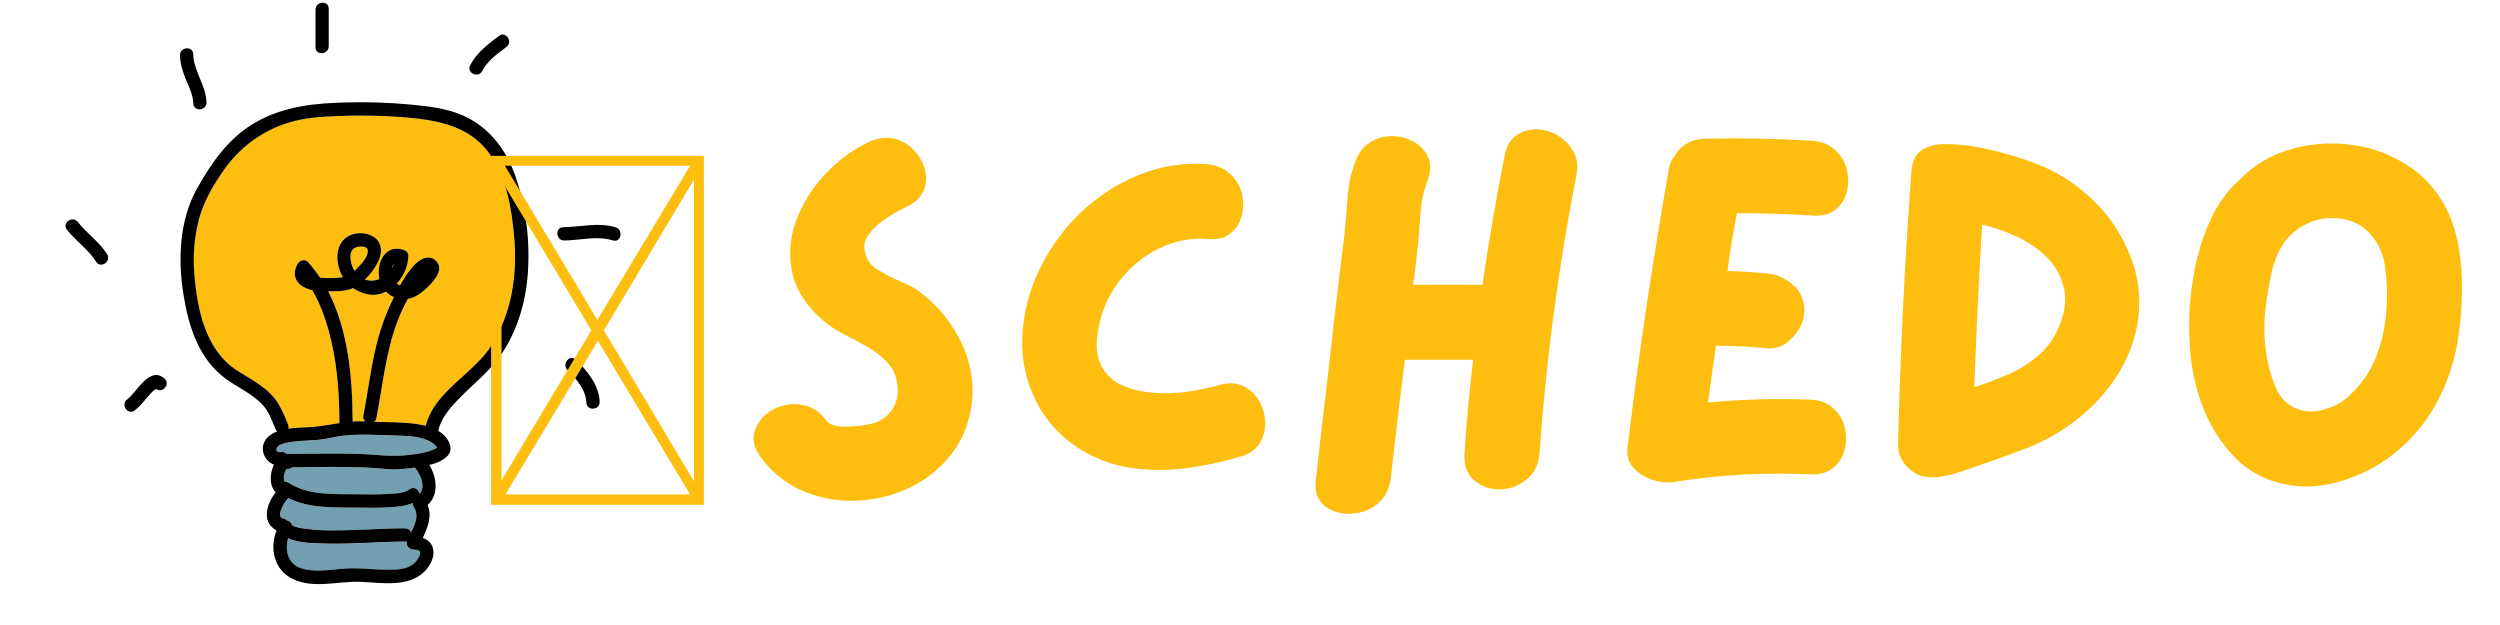 <svg xmlns="http://www.w3.org/2000/svg" xmlns:xlink="http://www.w3.org/1999/xlink" width="200" zoomAndPan="magnify" viewBox="0 0 150 37.5" height="50" preserveAspectRatio="xMidYMid meet" version="1.0"><defs><g/><clipPath id="c10b128c34"><path d="M 33 13 L 37.457 13 L 37.457 15 L 33 15 Z M 33 13 " clip-rule="nonzero"/></clipPath><clipPath id="e77aa66f9e"><path d="M 10 6 L 32 6 L 32 35.344 L 10 35.344 Z M 10 6 " clip-rule="nonzero"/></clipPath><clipPath id="a1e761afb2"><path d="M 3.652 13 L 7 13 L 7 16 L 3.652 16 Z M 3.652 13 " clip-rule="nonzero"/></clipPath></defs><g clip-path="url(#c10b128c34)"><path fill="#000000" d="M 36.934 13.637 C 35.902 13.324 34.844 13.617 33.797 13.633 C 33.281 13.641 33.348 14.438 33.859 14.43 C 34.832 14.418 35.82 14.129 36.777 14.426 C 37.273 14.574 37.418 13.781 36.934 13.637 Z M 36.934 13.637 " fill-opacity="1" fill-rule="nonzero"/></g><path fill="#000000" d="M 34.57 21.59 C 34.207 21.219 33.684 21.824 34.043 22.191 C 34.57 22.727 35.152 23.371 35.184 24.164 C 35.203 24.68 36 24.617 35.98 24.102 C 35.938 23.094 35.242 22.273 34.57 21.59 Z M 34.57 21.59 " fill-opacity="1" fill-rule="nonzero"/><path fill="#73a0b1" d="M 26.227 26.844 L 26.227 26.84 C 26.176 26.77 26.113 26.711 26.043 26.656 C 25.418 26.148 24.418 26.156 23.656 26.137 C 22.598 26.105 21.535 26.023 20.484 26.164 C 19.996 26.227 19.52 26.363 19.031 26.402 C 18.68 26.43 18.332 26.438 17.984 26.469 C 17.602 26.5 17.191 26.527 16.836 26.68 C 16.543 26.805 16.449 27.184 16.879 27.129 C 17.008 27.105 17.117 27.145 17.199 27.246 C 17.457 27.246 17.715 27.246 17.969 27.242 C 19.27 27.223 20.57 27.195 21.867 27.254 C 22.637 27.289 23.391 27.398 24.16 27.336 C 24.711 27.293 25.281 27.238 25.801 27.059 C 25.914 27.027 26.02 26.984 26.125 26.93 C 26.164 26.906 26.199 26.883 26.234 26.855 C 26.219 26.859 26.223 26.855 26.227 26.844 Z M 26.227 26.844 " fill-opacity="1" fill-rule="nonzero"/><path fill="#fdbe10" d="M 22.582 20.707 C 22.828 19.707 23.18 18.746 23.637 17.824 C 23.457 17.75 23.297 17.641 23.16 17.5 C 22.734 17.715 22.293 17.746 21.84 17.602 C 21.605 17.527 21.387 17.422 21.184 17.285 C 20.797 17.457 20.355 17.477 19.934 17.48 L 19.691 17.48 C 20.902 19.828 21.148 22.727 21.156 25.285 L 21.156 25.297 C 21.258 25.289 21.355 25.281 21.457 25.281 C 21.613 25.281 21.766 25.281 21.922 25.285 C 21.809 25.188 21.766 25.066 21.801 24.918 C 22.078 23.52 22.242 22.094 22.582 20.707 Z M 22.582 20.707 " fill-opacity="1" fill-rule="nonzero"/><path fill="#73a0b1" d="M 24.824 32.98 C 24.551 32.973 24.352 32.754 24.406 32.492 C 24.387 32.496 24.367 32.5 24.348 32.5 C 22.766 32.504 21.188 32.66 19.602 32.621 C 18.945 32.605 17.992 32.617 17.289 32.305 C 17.074 33.055 17.277 33.898 18.16 34.129 C 19.18 34.402 20.242 34.082 21.273 34.105 C 21.844 34.117 22.406 34.172 22.973 34.18 C 23.473 34.188 24.082 34.219 24.543 34.004 C 24.84 33.859 25.051 33.633 25.176 33.328 C 25.289 33.031 25.098 32.988 24.824 32.98 Z M 24.824 32.98 " fill-opacity="1" fill-rule="nonzero"/><path fill="#fdbe10" d="M 21.152 14.977 C 20.918 15.297 21.051 15.816 21.211 16.141 C 21.23 16.18 21.25 16.215 21.273 16.25 L 21.328 16.199 C 21.59 15.938 22.098 15.445 22.074 15.027 C 22.051 14.684 21.32 14.762 21.152 14.977 Z M 21.152 14.977 " fill-opacity="1" fill-rule="nonzero"/><path fill="#73a0b1" d="M 24.824 30.398 C 24.781 30.332 24.758 30.258 24.758 30.176 C 24.332 30.375 23.809 30.41 23.363 30.438 C 22.727 30.477 22.094 30.469 21.457 30.457 C 20.074 30.438 18.559 30.523 17.297 29.879 C 17.098 30.102 16.949 30.348 16.848 30.629 C 16.773 30.852 16.801 30.996 16.914 31.094 C 17.027 31.09 17.121 31.129 17.195 31.219 L 17.223 31.223 C 17.383 31.262 17.488 31.363 17.535 31.523 C 17.801 31.656 18.145 31.699 18.395 31.734 C 18.93 31.801 19.465 31.828 20 31.82 C 21.43 31.82 22.855 31.703 24.285 31.695 C 24.469 31.691 24.594 31.773 24.664 31.941 C 24.918 31.445 25.156 30.918 24.824 30.398 Z M 24.824 30.398 " fill-opacity="1" fill-rule="nonzero"/><path fill="#73a0b1" d="M 24.941 28.113 C 24.93 28.098 24.918 28.078 24.906 28.062 C 24.535 28.113 24.152 28.148 23.777 28.16 C 23.387 28.18 23 28.121 22.609 28.094 C 21.965 28.047 21.316 28.027 20.668 28.02 C 19.625 28.012 18.582 28.035 17.539 28.043 C 17.438 28.125 17.32 28.156 17.191 28.137 C 17.059 28.391 16.965 28.703 17.09 28.91 C 17.176 28.902 17.254 28.922 17.324 28.969 C 18.551 29.758 20.086 29.633 21.477 29.656 C 22.051 29.668 22.633 29.676 23.207 29.641 C 23.633 29.617 24.215 29.625 24.574 29.359 C 24.848 29.156 25.137 29.379 25.18 29.641 C 25.535 29.219 25.277 28.551 24.941 28.113 Z M 24.941 28.113 " fill-opacity="1" fill-rule="nonzero"/><path fill="#fdbe10" d="M 30.863 14.383 C 30.727 12.629 30.406 10.664 29.355 9.203 C 28.117 7.492 26.109 7.188 24.141 7.023 C 22.879 6.93 21.621 6.906 20.359 6.957 C 19.344 6.992 18.332 7.047 17.352 7.344 C 15.672 7.848 14.309 8.898 13.32 10.348 C 12.734 11.211 12.191 12.164 11.926 13.176 C 11.652 14.258 11.562 15.355 11.66 16.469 C 11.832 18.559 12.324 20.984 14.191 22.207 C 14.969 22.715 15.844 23.129 16.441 23.863 C 16.812 24.324 17.059 24.922 17.281 25.469 C 17.316 25.551 17.32 25.633 17.297 25.719 C 17.727 25.652 18.176 25.648 18.566 25.625 C 19.172 25.594 19.762 25.477 20.359 25.383 L 20.359 25.348 C 20.359 23.746 20.25 22.117 19.895 20.555 C 19.648 19.469 19.297 18.371 18.734 17.406 C 18.543 17.367 18.359 17.301 18.188 17.203 C 17.664 16.895 17.543 16.359 17.848 15.836 C 17.965 15.633 18.285 15.508 18.469 15.711 C 18.734 16.008 18.98 16.32 19.199 16.652 C 19.582 16.691 19.965 16.691 20.344 16.652 C 20.426 16.645 20.5 16.637 20.57 16.625 C 20.5 16.508 20.445 16.391 20.398 16.266 C 20.188 15.699 20.141 15 20.52 14.492 C 20.91 13.965 21.73 13.859 22.305 14.145 C 22.91 14.445 22.973 15.109 22.695 15.676 C 22.492 16.09 22.227 16.453 21.895 16.773 C 22.188 16.871 22.477 16.859 22.762 16.742 C 22.566 15.828 23.074 14.641 24.184 14.98 C 24.34 15.027 24.512 15.152 24.504 15.344 C 24.477 15.984 24.242 16.539 23.805 17.012 C 23.867 17.059 23.934 17.094 24.008 17.117 C 24.23 16.703 24.492 16.32 24.793 15.961 C 25.168 15.535 25.801 15.168 26.238 15.75 C 26.625 16.254 25.926 16.973 25.59 17.285 C 25.258 17.598 24.902 17.859 24.473 17.926 C 24.215 18.391 23.996 18.867 23.809 19.363 C 23.137 21.199 22.957 23.16 22.582 25.07 C 22.566 25.164 22.523 25.242 22.445 25.301 C 22.652 25.312 22.859 25.32 23.066 25.324 C 23.5 25.328 23.938 25.34 24.371 25.375 C 24.766 25.398 25.156 25.453 25.543 25.543 C 26.059 23.453 28.477 22.402 29.539 20.641 C 30.688 18.75 31.031 16.566 30.863 14.383 Z M 30.863 14.383 " fill-opacity="1" fill-rule="nonzero"/><path fill="#73a0b1" d="M 23.52 16.086 C 23.566 16 23.605 15.906 23.637 15.812 C 23.57 15.891 23.531 15.98 23.52 16.086 Z M 23.52 16.086 " fill-opacity="1" fill-rule="nonzero"/><g clip-path="url(#e77aa66f9e)"><path fill="#000000" d="M 30.934 10.598 C 30.391 9.012 29.375 7.656 27.832 6.953 C 26.824 6.492 25.68 6.375 24.59 6.27 C 23.359 6.156 22.125 6.113 20.891 6.145 C 18.938 6.18 17.043 6.359 15.316 7.352 C 13.727 8.266 12.68 9.766 11.809 11.336 C 10.75 13.246 10.672 15.586 11.012 17.695 C 11.32 19.613 11.93 21.551 13.562 22.738 C 14.277 23.258 15.105 23.613 15.727 24.258 C 16.109 24.648 16.324 25.234 16.527 25.734 C 16.551 25.793 16.582 25.844 16.629 25.887 C 16.465 25.949 16.309 26.035 16.168 26.141 C 15.484 26.676 15.754 27.621 16.43 27.871 C 16.391 27.969 16.359 28.062 16.336 28.141 C 16.176 28.633 16.207 29.188 16.539 29.539 C 16.27 29.891 16.062 30.301 16.016 30.734 C 15.957 31.246 16.203 31.617 16.594 31.832 C 16.168 32.91 16.438 34.191 17.562 34.738 C 18.816 35.348 20.305 34.855 21.637 34.91 C 22.906 34.961 24.523 35.273 25.508 34.254 C 25.816 33.934 26.07 33.441 25.996 32.984 C 25.934 32.602 25.68 32.383 25.367 32.277 C 25.672 31.617 25.93 30.984 25.66 30.297 C 26.336 29.691 26.219 28.66 25.762 27.898 C 26.148 27.805 26.531 27.664 26.82 27.383 C 27.238 26.98 26.969 26.426 26.625 26.098 C 26.523 26.004 26.414 25.918 26.293 25.848 C 26.453 25.121 26.941 24.543 27.449 24.012 C 28.082 23.348 28.785 22.762 29.41 22.094 C 30.797 20.605 31.496 18.527 31.66 16.523 C 31.82 14.5 31.578 12.523 30.934 10.598 Z M 16.914 31.094 C 16.797 30.996 16.773 30.852 16.848 30.629 C 16.949 30.348 17.098 30.102 17.297 29.879 C 18.559 30.523 20.074 30.438 21.457 30.457 C 22.09 30.469 22.727 30.477 23.363 30.438 C 23.809 30.41 24.336 30.375 24.758 30.176 C 24.758 30.258 24.781 30.332 24.82 30.398 C 25.156 30.918 24.918 31.441 24.66 31.945 C 24.594 31.777 24.465 31.695 24.285 31.699 C 22.855 31.703 21.43 31.824 20 31.824 C 19.461 31.832 18.926 31.801 18.395 31.734 C 18.145 31.703 17.797 31.66 17.535 31.527 C 17.488 31.367 17.383 31.266 17.219 31.227 L 17.195 31.223 C 17.121 31.133 17.027 31.09 16.914 31.094 Z M 25.176 33.324 C 25.051 33.629 24.84 33.855 24.543 34 C 24.078 34.215 23.469 34.18 22.973 34.176 C 22.406 34.164 21.844 34.109 21.273 34.098 C 20.242 34.078 19.184 34.395 18.16 34.125 C 17.277 33.891 17.074 33.047 17.289 32.297 C 17.992 32.609 18.949 32.598 19.602 32.613 C 21.188 32.652 22.766 32.5 24.348 32.492 C 24.367 32.492 24.387 32.492 24.406 32.488 C 24.352 32.746 24.551 32.965 24.824 32.973 C 25.098 32.98 25.289 33.031 25.176 33.324 Z M 25.176 29.641 C 25.133 29.379 24.844 29.156 24.57 29.359 C 24.207 29.625 23.629 29.617 23.203 29.641 C 22.625 29.676 22.047 29.664 21.473 29.656 C 20.078 29.633 18.547 29.758 17.32 28.969 C 17.25 28.922 17.172 28.902 17.086 28.91 C 16.965 28.703 17.055 28.391 17.184 28.137 C 17.316 28.156 17.434 28.121 17.539 28.039 C 18.582 28.031 19.621 28.008 20.664 28.02 C 21.312 28.023 21.965 28.043 22.609 28.09 C 22.996 28.117 23.383 28.176 23.773 28.16 C 24.152 28.145 24.527 28.109 24.902 28.059 C 24.914 28.074 24.926 28.094 24.938 28.109 C 25.277 28.551 25.535 29.219 25.176 29.641 Z M 26.121 26.926 C 26.02 26.98 25.91 27.023 25.801 27.055 C 25.277 27.23 24.703 27.289 24.156 27.332 C 23.391 27.395 22.633 27.285 21.867 27.25 C 20.566 27.191 19.266 27.219 17.969 27.234 C 17.711 27.238 17.453 27.242 17.199 27.242 C 17.113 27.141 17.004 27.102 16.875 27.125 C 16.445 27.18 16.539 26.801 16.832 26.676 C 17.188 26.523 17.602 26.496 17.98 26.461 C 18.328 26.434 18.68 26.422 19.027 26.398 C 19.516 26.359 19.996 26.223 20.48 26.156 C 21.531 26.02 22.594 26.102 23.652 26.129 C 24.414 26.152 25.418 26.145 26.043 26.652 C 26.109 26.703 26.172 26.766 26.223 26.836 L 26.223 26.84 C 26.219 26.848 26.215 26.855 26.227 26.848 C 26.195 26.875 26.16 26.902 26.121 26.926 Z M 21.184 17.285 C 21.387 17.422 21.605 17.527 21.84 17.602 C 22.293 17.746 22.734 17.715 23.16 17.5 C 23.297 17.641 23.457 17.75 23.637 17.824 C 23.18 18.746 22.828 19.707 22.582 20.707 C 22.242 22.094 22.078 23.52 21.805 24.918 C 21.766 25.062 21.809 25.188 21.922 25.281 C 21.77 25.277 21.613 25.273 21.457 25.277 C 21.355 25.277 21.254 25.285 21.156 25.293 L 21.156 25.285 C 21.152 22.723 20.902 19.824 19.691 17.48 L 19.934 17.48 C 20.355 17.477 20.797 17.457 21.184 17.285 Z M 21.152 14.977 C 21.32 14.754 22.051 14.684 22.07 15.027 C 22.098 15.445 21.59 15.938 21.324 16.199 L 21.27 16.25 C 21.25 16.215 21.227 16.176 21.207 16.141 C 21.051 15.816 20.918 15.297 21.152 14.977 Z M 23.52 16.086 C 23.531 15.98 23.57 15.891 23.637 15.812 C 23.605 15.906 23.566 16 23.52 16.086 Z M 29.543 20.645 C 28.477 22.406 26.059 23.453 25.547 25.547 C 25.16 25.457 24.77 25.398 24.371 25.375 C 23.938 25.34 23.504 25.332 23.066 25.324 C 22.859 25.324 22.656 25.316 22.449 25.305 C 22.523 25.246 22.57 25.168 22.586 25.074 C 22.957 23.164 23.137 21.199 23.812 19.367 C 23.996 18.871 24.219 18.391 24.473 17.93 C 24.902 17.863 25.246 17.609 25.594 17.289 C 25.938 16.969 26.625 16.258 26.242 15.75 C 25.801 15.172 25.172 15.539 24.797 15.965 C 24.492 16.32 24.23 16.703 24.008 17.117 C 23.934 17.094 23.867 17.059 23.805 17.012 C 24.242 16.539 24.477 15.984 24.504 15.344 C 24.512 15.152 24.34 15.027 24.184 14.98 C 23.074 14.641 22.566 15.828 22.762 16.742 C 22.477 16.859 22.188 16.871 21.895 16.773 C 22.227 16.457 22.496 16.09 22.699 15.68 C 22.977 15.109 22.914 14.449 22.309 14.148 C 21.734 13.863 20.914 13.965 20.523 14.496 C 20.148 15.004 20.191 15.703 20.402 16.266 C 20.449 16.395 20.504 16.512 20.574 16.629 C 20.504 16.641 20.434 16.648 20.348 16.656 C 19.965 16.695 19.586 16.695 19.203 16.656 C 18.98 16.324 18.738 16.012 18.473 15.715 C 18.285 15.512 17.969 15.637 17.852 15.836 C 17.547 16.363 17.668 16.898 18.191 17.207 C 18.363 17.301 18.543 17.371 18.738 17.41 C 19.301 18.375 19.652 19.473 19.898 20.559 C 20.254 22.121 20.359 23.75 20.363 25.348 L 20.363 25.387 C 19.766 25.477 19.172 25.594 18.57 25.629 C 18.18 25.652 17.73 25.656 17.301 25.719 C 17.324 25.637 17.316 25.555 17.285 25.473 C 17.062 24.922 16.82 24.324 16.445 23.863 C 15.848 23.133 14.973 22.719 14.195 22.211 C 12.328 20.988 11.836 18.559 11.664 16.473 C 11.566 15.359 11.656 14.262 11.93 13.18 C 12.195 12.164 12.738 11.211 13.324 10.352 C 14.312 8.898 15.676 7.852 17.355 7.348 C 18.336 7.051 19.348 6.996 20.363 6.961 C 21.625 6.91 22.883 6.934 24.145 7.027 C 26.113 7.188 28.121 7.492 29.359 9.207 C 30.41 10.66 30.727 12.629 30.863 14.383 C 31.031 16.566 30.688 18.75 29.543 20.645 Z M 29.543 20.645 " fill-opacity="1" fill-rule="nonzero"/></g><path fill="#000000" d="M 18.93 0.582 L 18.93 2.836 C 18.93 3.352 19.723 3.289 19.723 2.773 L 19.723 0.52 C 19.723 0.004 18.93 0.066 18.93 0.582 Z M 18.93 0.582 " fill-opacity="1" fill-rule="nonzero"/><path fill="#000000" d="M 11.594 3.254 C 11.582 2.738 10.785 2.805 10.801 3.316 C 10.812 3.844 10.969 4.332 11.172 4.816 C 11.363 5.266 11.582 5.703 11.598 6.203 C 11.613 6.719 12.406 6.656 12.391 6.141 C 12.359 5.113 11.621 4.285 11.594 3.254 Z M 11.594 3.254 " fill-opacity="1" fill-rule="nonzero"/><g clip-path="url(#a1e761afb2)"><path fill="#000000" d="M 6.426 15.25 C 5.957 14.5 5.211 14.02 4.676 13.324 C 4.359 12.918 3.699 13.367 4.012 13.777 C 4.547 14.469 5.301 14.953 5.766 15.703 C 6.039 16.137 6.699 15.688 6.426 15.25 Z M 6.426 15.25 " fill-opacity="1" fill-rule="nonzero"/></g><path fill="#000000" d="M 29.941 2.152 C 29.281 2.648 28.605 3.16 28.211 3.91 C 27.973 4.367 28.688 4.723 28.926 4.266 C 29.25 3.645 29.84 3.227 30.387 2.816 C 30.797 2.512 30.352 1.84 29.941 2.152 Z M 29.941 2.152 " fill-opacity="1" fill-rule="nonzero"/><path fill="#000000" d="M 9.867 22.711 C 8.977 21.926 8.203 23.547 7.633 23.961 C 7.215 24.262 7.656 24.93 8.078 24.629 C 8.367 24.418 8.59 24.125 8.82 23.855 C 8.941 23.703 9.074 23.562 9.219 23.434 C 9.293 23.371 9.395 23.359 9.348 23.312 C 9.727 23.656 10.254 23.051 9.867 22.711 Z M 9.867 22.711 " fill-opacity="1" fill-rule="nonzero"/><g fill="#fdbe10" fill-opacity="1"><g transform="translate(27.967, 30.29)"><g><path d="M 1.5 -20.938 L 14.266 -20.938 L 14.266 0 L 1.5 0 Z M 2.328 -20.344 L 7.875 -11.094 L 13.438 -20.344 Z M 7.516 -10.469 L 2.125 -19.453 L 2.125 -1.469 Z M 7.906 -9.844 L 2.359 -0.625 L 13.438 -0.625 Z M 8.266 -10.469 L 13.672 -1.406 L 13.672 -19.516 Z M 8.266 -10.469 "/></g></g></g><g fill="#fdbe10" fill-opacity="1"><g transform="translate(43.737, 30.29)"><g><path d="M 11.156 -12.984 C 12.281 -12.223 13.164 -11.227 13.812 -10 C 14.457 -8.781 14.711 -7.492 14.578 -6.141 C 14.43 -4.941 14.02 -3.906 13.344 -3.031 C 12.664 -2.164 11.832 -1.5 10.844 -1.031 C 9.852 -0.562 8.805 -0.301 7.703 -0.25 C 6.598 -0.195 5.535 -0.379 4.516 -0.797 C 3.492 -1.223 2.633 -1.895 1.938 -2.812 C 1.582 -3.289 1.43 -3.738 1.484 -4.156 C 1.547 -4.57 1.734 -4.941 2.047 -5.266 C 2.359 -5.586 2.742 -5.812 3.203 -5.938 C 3.66 -6.07 4.125 -6.078 4.594 -5.953 C 5.062 -5.836 5.469 -5.551 5.812 -5.094 C 5.969 -4.863 6.266 -4.734 6.703 -4.703 C 7.141 -4.68 7.578 -4.703 8.016 -4.766 C 8.453 -4.836 8.766 -4.914 8.953 -5 C 9.367 -5.195 9.68 -5.488 9.891 -5.875 C 10.098 -6.27 10.172 -6.695 10.109 -7.156 C 10.055 -7.707 9.859 -8.164 9.516 -8.531 C 9.172 -8.906 8.766 -9.223 8.297 -9.484 C 7.828 -9.742 7.352 -10 6.875 -10.25 C 6.395 -10.5 5.977 -10.773 5.625 -11.078 C 4.625 -11.953 4.016 -12.906 3.797 -13.938 C 3.578 -14.977 3.648 -16.004 4.016 -17.016 C 4.391 -18.035 4.961 -18.961 5.734 -19.797 C 6.516 -20.641 7.406 -21.301 8.406 -21.781 C 8.945 -22.02 9.445 -22.082 9.906 -21.969 C 10.363 -21.863 10.754 -21.641 11.078 -21.297 C 11.41 -20.961 11.633 -20.578 11.75 -20.141 C 11.875 -19.703 11.852 -19.281 11.688 -18.875 C 11.531 -18.477 11.195 -18.148 10.688 -17.891 C 10.344 -17.734 9.945 -17.516 9.5 -17.234 C 9.051 -16.953 8.68 -16.617 8.391 -16.234 C 8.098 -15.848 8.047 -15.414 8.234 -14.938 C 8.328 -14.613 8.555 -14.336 8.922 -14.109 C 9.297 -13.879 9.691 -13.672 10.109 -13.484 C 10.523 -13.305 10.875 -13.141 11.156 -12.984 Z M 11.156 -12.984 "/></g></g></g><g fill="#fdbe10" fill-opacity="1"><g transform="translate(59.836, 30.29)"><g><path d="M 13.312 -7.188 C 13.875 -7.344 14.359 -7.32 14.766 -7.125 C 15.172 -6.926 15.488 -6.625 15.719 -6.219 C 15.945 -5.82 16.066 -5.395 16.078 -4.938 C 16.086 -4.477 15.969 -4.051 15.719 -3.656 C 15.469 -3.27 15.066 -3.008 14.516 -2.875 C 13.492 -2.57 12.445 -2.348 11.375 -2.203 C 10.312 -2.066 9.254 -2.062 8.203 -2.188 C 7.16 -2.32 6.16 -2.66 5.203 -3.203 C 3.961 -3.922 3.02 -4.895 2.375 -6.125 C 1.727 -7.363 1.438 -8.691 1.5 -10.109 C 1.57 -11.504 1.914 -12.844 2.531 -14.125 C 3.156 -15.414 3.977 -16.551 5 -17.531 C 6.031 -18.508 7.195 -19.266 8.5 -19.797 C 9.812 -20.328 11.176 -20.539 12.594 -20.438 C 13.176 -20.375 13.641 -20.176 13.984 -19.844 C 14.336 -19.52 14.566 -19.133 14.672 -18.688 C 14.785 -18.238 14.785 -17.797 14.672 -17.359 C 14.566 -16.922 14.336 -16.562 13.984 -16.281 C 13.641 -16 13.176 -15.891 12.594 -15.953 C 11.562 -16.023 10.582 -15.828 9.656 -15.359 C 8.727 -14.891 7.941 -14.234 7.297 -13.391 C 6.66 -12.555 6.254 -11.633 6.078 -10.625 C 5.898 -9.707 5.941 -8.973 6.203 -8.422 C 6.473 -7.867 6.879 -7.461 7.422 -7.203 C 7.961 -6.953 8.578 -6.797 9.266 -6.734 C 9.953 -6.672 10.648 -6.688 11.359 -6.781 C 12.066 -6.883 12.719 -7.02 13.312 -7.188 Z M 13.312 -7.188 "/></g></g></g><g fill="#fdbe10" fill-opacity="1"><g transform="translate(77.431, 30.29)"><g><path d="M 12.844 -20.922 C 12.938 -21.473 13.16 -21.879 13.516 -22.141 C 13.879 -22.398 14.285 -22.531 14.734 -22.531 C 15.18 -22.531 15.609 -22.41 16.016 -22.172 C 16.43 -21.93 16.754 -21.602 16.984 -21.188 C 17.211 -20.77 17.266 -20.281 17.141 -19.719 C 16.066 -14.207 15.332 -8.66 14.938 -3.078 C 14.895 -2.523 14.707 -2.07 14.375 -1.719 C 14.051 -1.375 13.656 -1.141 13.188 -1.016 C 12.727 -0.898 12.285 -0.898 11.859 -1.016 C 11.43 -1.141 11.078 -1.367 10.797 -1.703 C 10.523 -2.047 10.406 -2.504 10.438 -3.078 C 10.5 -4.016 10.57 -4.953 10.656 -5.891 C 10.75 -6.828 10.848 -7.766 10.953 -8.703 L 6.859 -8.703 C 6.711 -7.504 6.566 -6.312 6.422 -5.125 C 6.285 -3.938 6.148 -2.754 6.016 -1.578 C 5.93 -1.004 5.719 -0.547 5.375 -0.203 C 5.039 0.129 4.645 0.348 4.188 0.453 C 3.727 0.566 3.281 0.566 2.844 0.453 C 2.406 0.348 2.055 0.129 1.797 -0.203 C 1.535 -0.547 1.445 -1.004 1.531 -1.578 C 1.707 -3.223 1.895 -4.863 2.094 -6.5 C 2.289 -8.145 2.477 -9.797 2.656 -11.453 C 2.758 -12.234 2.852 -13.02 2.938 -13.812 C 3.031 -14.613 3.129 -15.414 3.234 -16.219 C 3.305 -16.914 3.367 -17.648 3.422 -18.422 C 3.473 -19.203 3.629 -19.926 3.891 -20.594 C 4.086 -21.125 4.391 -21.516 4.797 -21.766 C 5.211 -22.016 5.656 -22.133 6.125 -22.125 C 6.594 -22.113 7.023 -21.992 7.422 -21.766 C 7.816 -21.535 8.098 -21.223 8.266 -20.828 C 8.441 -20.43 8.422 -19.953 8.203 -19.391 C 7.961 -18.754 7.82 -18.051 7.781 -17.281 C 7.738 -16.508 7.676 -15.785 7.594 -15.109 C 7.562 -14.785 7.523 -14.461 7.484 -14.141 C 7.441 -13.828 7.398 -13.516 7.359 -13.203 L 11.516 -13.203 C 11.703 -14.473 11.906 -15.754 12.125 -17.047 C 12.344 -18.348 12.582 -19.641 12.844 -20.922 Z M 12.844 -20.922 "/></g></g></g><g fill="#fdbe10" fill-opacity="1"><g transform="translate(96.134, 30.29)"><g><path d="M 12.484 -6.312 C 13.055 -6.289 13.516 -6.117 13.859 -5.797 C 14.211 -5.484 14.441 -5.102 14.547 -4.656 C 14.66 -4.207 14.66 -3.758 14.547 -3.312 C 14.441 -2.875 14.211 -2.508 13.859 -2.219 C 13.516 -1.938 13.055 -1.805 12.484 -1.828 C 11.117 -1.891 9.758 -1.883 8.406 -1.812 C 7.051 -1.738 5.695 -1.594 4.344 -1.375 C 3.914 -1.312 3.473 -1.352 3.016 -1.5 C 2.555 -1.656 2.172 -1.898 1.859 -2.234 C 1.555 -2.578 1.445 -3.02 1.531 -3.562 C 1.863 -6.312 2.234 -9.062 2.641 -11.812 C 3.055 -14.57 3.504 -17.328 3.984 -20.078 C 4.035 -20.422 4.156 -20.707 4.344 -20.938 C 4.5 -21.219 4.723 -21.453 5.016 -21.641 C 5.316 -21.836 5.691 -21.945 6.141 -21.969 C 8.285 -22.02 10.438 -21.977 12.594 -21.844 C 13.176 -21.801 13.641 -21.613 13.984 -21.281 C 14.336 -20.957 14.566 -20.57 14.672 -20.125 C 14.785 -19.676 14.785 -19.227 14.672 -18.781 C 14.566 -18.344 14.336 -17.984 13.984 -17.703 C 13.641 -17.43 13.176 -17.316 12.594 -17.359 C 11.125 -17.453 9.617 -17.5 8.078 -17.5 C 7.973 -16.926 7.867 -16.348 7.766 -15.766 C 7.672 -15.191 7.586 -14.613 7.516 -14.031 C 8.328 -14.008 9.113 -13.961 9.875 -13.891 C 10.469 -13.828 10.988 -13.598 11.438 -13.203 C 11.895 -12.816 12.125 -12.297 12.125 -11.641 C 12.125 -11.266 12.016 -10.895 11.797 -10.531 C 11.586 -10.176 11.312 -9.883 10.969 -9.656 C 10.633 -9.438 10.27 -9.348 9.875 -9.391 C 8.852 -9.492 7.836 -9.547 6.828 -9.547 C 6.742 -8.984 6.66 -8.41 6.578 -7.828 C 6.504 -7.254 6.426 -6.691 6.344 -6.141 C 7.363 -6.234 8.379 -6.297 9.391 -6.328 C 10.41 -6.359 11.441 -6.352 12.484 -6.312 Z M 12.484 -6.312 "/></g></g></g><g fill="#fdbe10" fill-opacity="1"><g transform="translate(112.382, 30.29)"><g><path d="M 12.953 -18.516 C 13.973 -17.598 14.758 -16.504 15.312 -15.234 C 15.875 -13.973 16.078 -12.645 15.922 -11.25 C 15.773 -10.094 15.398 -9.008 14.797 -8 C 14.191 -7 13.445 -6.129 12.562 -5.391 C 11.582 -4.547 10.43 -3.867 9.109 -3.359 C 7.785 -2.859 6.516 -2.406 5.297 -2 C 4.953 -1.883 4.602 -1.789 4.25 -1.719 C 3.906 -1.645 3.566 -1.629 3.234 -1.672 C 2.754 -1.734 2.336 -1.957 1.984 -2.344 C 1.641 -2.738 1.477 -3.176 1.5 -3.656 C 1.633 -9.082 1.898 -14.516 2.297 -19.953 C 2.336 -20.578 2.539 -21.016 2.906 -21.266 C 3.281 -21.516 3.723 -21.641 4.234 -21.641 C 4.742 -21.648 5.238 -21.617 5.719 -21.547 C 6 -21.504 6.258 -21.461 6.5 -21.422 C 7.676 -21.18 8.812 -20.848 9.906 -20.422 C 11 -19.992 12.016 -19.359 12.953 -18.516 Z M 11.281 -11.016 C 11.562 -11.805 11.602 -12.531 11.406 -13.188 C 11.219 -13.852 10.875 -14.426 10.375 -14.906 C 9.883 -15.383 9.297 -15.781 8.609 -16.094 C 7.93 -16.414 7.242 -16.656 6.547 -16.812 C 6.348 -13.539 6.191 -10.289 6.078 -7.062 C 6.816 -7.301 7.531 -7.57 8.219 -7.875 C 8.906 -8.188 9.516 -8.586 10.047 -9.078 C 10.586 -9.566 11 -10.211 11.281 -11.016 Z M 11.281 -11.016 "/></g></g></g><g fill="#fdbe10" fill-opacity="1"><g transform="translate(129.858, 30.29)"><g><path d="M 16.641 -18.281 C 17.117 -17.5 17.445 -16.625 17.625 -15.656 C 17.801 -14.695 17.879 -13.723 17.859 -12.734 C 17.836 -11.742 17.758 -10.82 17.625 -9.969 C 17.426 -8.645 17.016 -7.395 16.391 -6.219 C 15.773 -5.039 14.945 -4.023 13.906 -3.172 C 12.914 -2.348 11.758 -1.75 10.438 -1.375 C 9.125 -1 7.836 -1.008 6.578 -1.406 C 5.742 -1.664 5.016 -2.094 4.391 -2.688 C 3.773 -3.289 3.258 -3.973 2.844 -4.734 C 2.426 -5.504 2.117 -6.289 1.922 -7.094 C 1.68 -7.969 1.539 -8.977 1.5 -10.125 C 1.457 -11.27 1.535 -12.441 1.734 -13.641 C 1.93 -14.836 2.258 -15.953 2.719 -16.984 C 3.176 -18.023 3.797 -18.883 4.578 -19.562 C 5.379 -20.383 6.336 -20.961 7.453 -21.297 C 8.566 -21.641 9.711 -21.754 10.891 -21.641 C 12.066 -21.535 13.16 -21.195 14.172 -20.625 C 15.191 -20.062 16.016 -19.281 16.641 -18.281 Z M 11.188 -6.641 C 11.863 -7.273 12.367 -8.016 12.703 -8.859 C 13.035 -9.711 13.238 -10.602 13.312 -11.531 C 13.395 -12.457 13.375 -13.363 13.25 -14.25 C 13.133 -15.125 12.789 -15.836 12.219 -16.391 C 11.656 -16.953 10.906 -17.223 9.969 -17.203 C 9.445 -17.203 8.941 -17.07 8.453 -16.812 C 7.961 -16.551 7.555 -16.211 7.234 -15.797 C 6.879 -15.297 6.617 -14.695 6.453 -14 C 6.297 -13.301 6.18 -12.656 6.109 -12.062 C 5.922 -10.719 5.988 -9.398 6.312 -8.109 C 6.414 -7.734 6.551 -7.352 6.719 -6.969 C 6.883 -6.594 7.129 -6.285 7.453 -6.047 C 7.973 -5.66 8.566 -5.523 9.234 -5.641 C 9.898 -5.754 10.484 -6.02 10.984 -6.438 C 11.047 -6.488 11.113 -6.555 11.188 -6.641 Z M 11.188 -6.641 "/></g></g></g></svg>